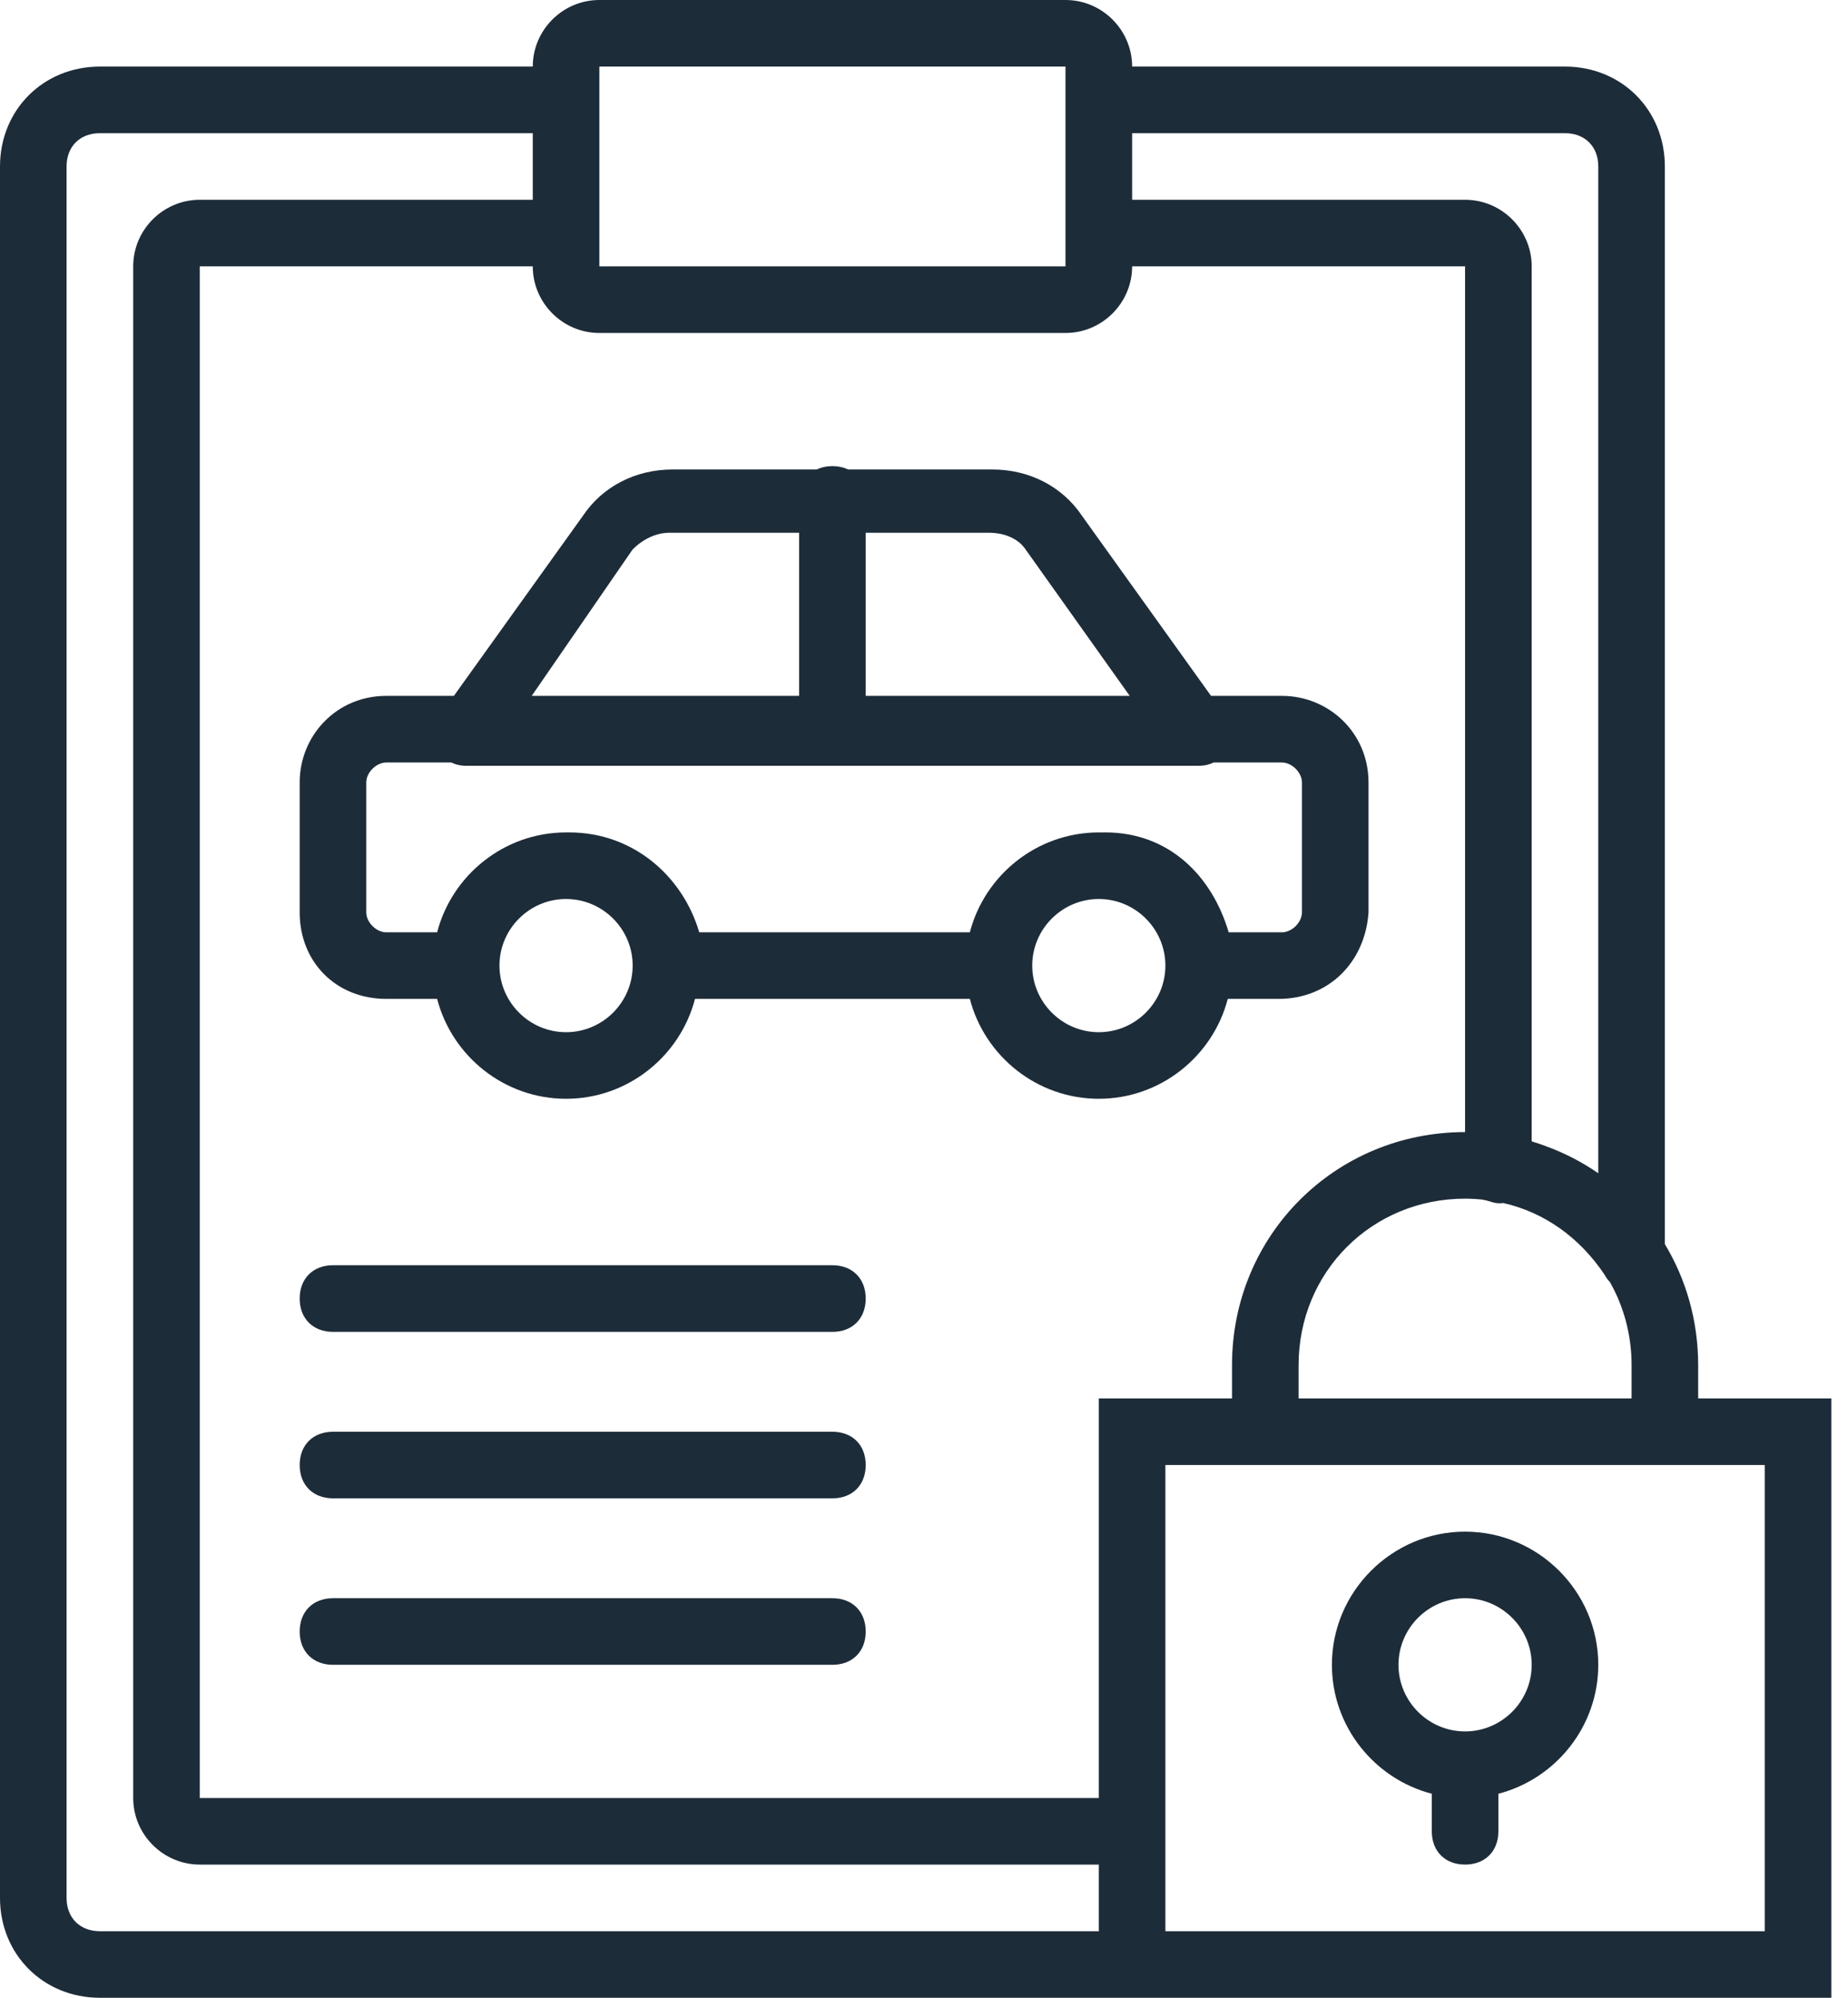 <svg width="37" height="40" viewBox="0 0 37 40" fill="none" xmlns="http://www.w3.org/2000/svg">
<path d="M34 28V27.333C34 26.442 33.757 25.614 33.333 24.91V3.333C33.333 2.2 32.467 1.333 31.333 1.333H22.667C22.667 0.6 22.067 0 21.333 0H12C11.267 0 10.667 0.6 10.667 1.333H2C0.867 1.333 0 2.2 0 3.333V38C0 39.133 0.867 40 2 40H36.667V28H34ZM22 28V36H4V5.333H10.667C10.667 6.067 11.267 6.667 12 6.667H21.333C22.067 6.667 22.667 6.067 22.667 5.333H29.333V22.667C26.733 22.667 24.667 24.733 24.667 27.333V28H22ZM26 27.333C26 25.467 27.467 24 29.333 24C29.398 24 29.463 24.002 29.527 24.006C29.549 24.007 29.571 24.009 29.593 24.011C29.618 24.012 29.644 24.015 29.669 24.017C29.73 24.027 29.794 24.043 29.867 24.067C29.945 24.093 30.024 24.098 30.099 24.087C30.913 24.274 31.622 24.766 32.133 25.533C32.159 25.585 32.193 25.629 32.231 25.666C32.508 26.154 32.667 26.722 32.667 27.333V28H26V27.333ZM31.333 2.667C31.733 2.667 32 2.933 32 3.333V23.491C31.675 23.267 31.32 23.082 30.94 22.945C30.85 22.911 30.759 22.88 30.667 22.853V5.333C30.667 4.6 30.067 4 29.333 4H22.667V2.667H31.333ZM12 1.333H21.333V5.333H12V1.333ZM2 38.667C1.6 38.667 1.333 38.4 1.333 38V3.333C1.333 2.933 1.6 2.667 2 2.667H10.667V4H4C3.267 4 2.667 4.6 2.667 5.333V36C2.667 36.733 3.267 37.333 4 37.333H22V38.667L2 38.667ZM35.333 38.667H23.333V29.333H35.333V38.667Z" fill="#1D2C39"/>
<path d="M29.333 30.667C27.867 30.667 26.667 31.867 26.667 33.333C26.667 34.57 27.52 35.617 28.667 35.915V36.667C28.667 37.067 28.933 37.333 29.333 37.333C29.733 37.333 30 37.067 30 36.667V35.915C31.147 35.617 32 34.57 32 33.333C32 31.867 30.8 30.667 29.333 30.667ZM29.333 34.667C28.6 34.667 28 34.067 28 33.333C28 32.6 28.6 32 29.333 32C30.067 32 30.667 32.6 30.667 33.333C30.667 34.067 30.067 34.667 29.333 34.667Z" fill="#1D2C39"/>
<path d="M25.6 20C26.6 20 27.333 19.267 27.4 18.267V15.667C27.4 14.667 26.6 13.933 25.667 13.933H24.247L21.667 10.333C21.267 9.733 20.6 9.4 19.867 9.4H16.982C16.89 9.357 16.785 9.333 16.667 9.333C16.549 9.333 16.443 9.357 16.351 9.4H13.467C12.733 9.4 12.067 9.733 11.667 10.333L9.087 13.933H7.733C6.733 13.933 6 14.733 6 15.667V18.267C6 19.267 6.733 20 7.733 20H8.752C9.05 21.147 10.097 22 11.333 22C12.57 22 13.617 21.147 13.915 20H19.418C19.716 21.147 20.763 22 22 22C23.237 22 24.284 21.147 24.582 20H25.6ZM20.533 11L22.619 13.933H17.333V10.667H19.8C20.133 10.667 20.4 10.8 20.533 11ZM12.667 11C12.867 10.8 13.133 10.667 13.4 10.667H16V13.933H10.646L12.667 11ZM11.333 20.667C10.6 20.667 10 20.067 10 19.333C10 18.6 10.6 18 11.333 18C12.067 18 12.667 18.6 12.667 19.333C12.667 20.067 12.067 20.667 11.333 20.667ZM11.4 16.667C11.388 16.667 11.376 16.667 11.364 16.667C11.354 16.667 11.344 16.667 11.333 16.667C10.097 16.667 9.05 17.52 8.752 18.667H7.733C7.533 18.667 7.333 18.467 7.333 18.267V15.667C7.333 15.467 7.533 15.267 7.733 15.267H9.034C9.122 15.309 9.221 15.333 9.333 15.333H24C24.112 15.333 24.211 15.309 24.3 15.267H25.667C25.867 15.267 26.067 15.467 26.067 15.667V18.267C26.067 18.467 25.867 18.667 25.667 18.667H24.6C24.267 17.533 23.4 16.667 22.133 16.667C22.109 16.667 22.085 16.668 22.061 16.668C22.041 16.668 22.02 16.667 22 16.667C20.763 16.667 19.716 17.52 19.418 18.667H14C13.667 17.533 12.667 16.667 11.4 16.667ZM22 20.667C21.267 20.667 20.667 20.067 20.667 19.333C20.667 18.6 21.267 18 22 18C22.733 18 23.333 18.6 23.333 19.333C23.333 20.067 22.733 20.667 22 20.667Z" fill="#1D2C39"/>
<path d="M16.667 25.333H6.667C6.267 25.333 6 25.6 6 26C6 26.4 6.267 26.667 6.667 26.667H16.667C17.067 26.667 17.333 26.4 17.333 26C17.333 25.6 17.067 25.333 16.667 25.333Z" fill="#1D2C39"/>
<path d="M16.667 28.667H6.667C6.267 28.667 6 28.933 6 29.333C6 29.733 6.267 30 6.667 30H16.667C17.067 30 17.333 29.733 17.333 29.333C17.333 28.933 17.067 28.667 16.667 28.667Z" fill="#1D2C39"/>
<path d="M16.667 32H6.667C6.267 32 6 32.267 6 32.667C6 33.067 6.267 33.333 6.667 33.333H16.667C17.067 33.333 17.333 33.067 17.333 32.667C17.333 32.267 17.067 32 16.667 32Z" fill="#1D2C39"/>
</svg>
